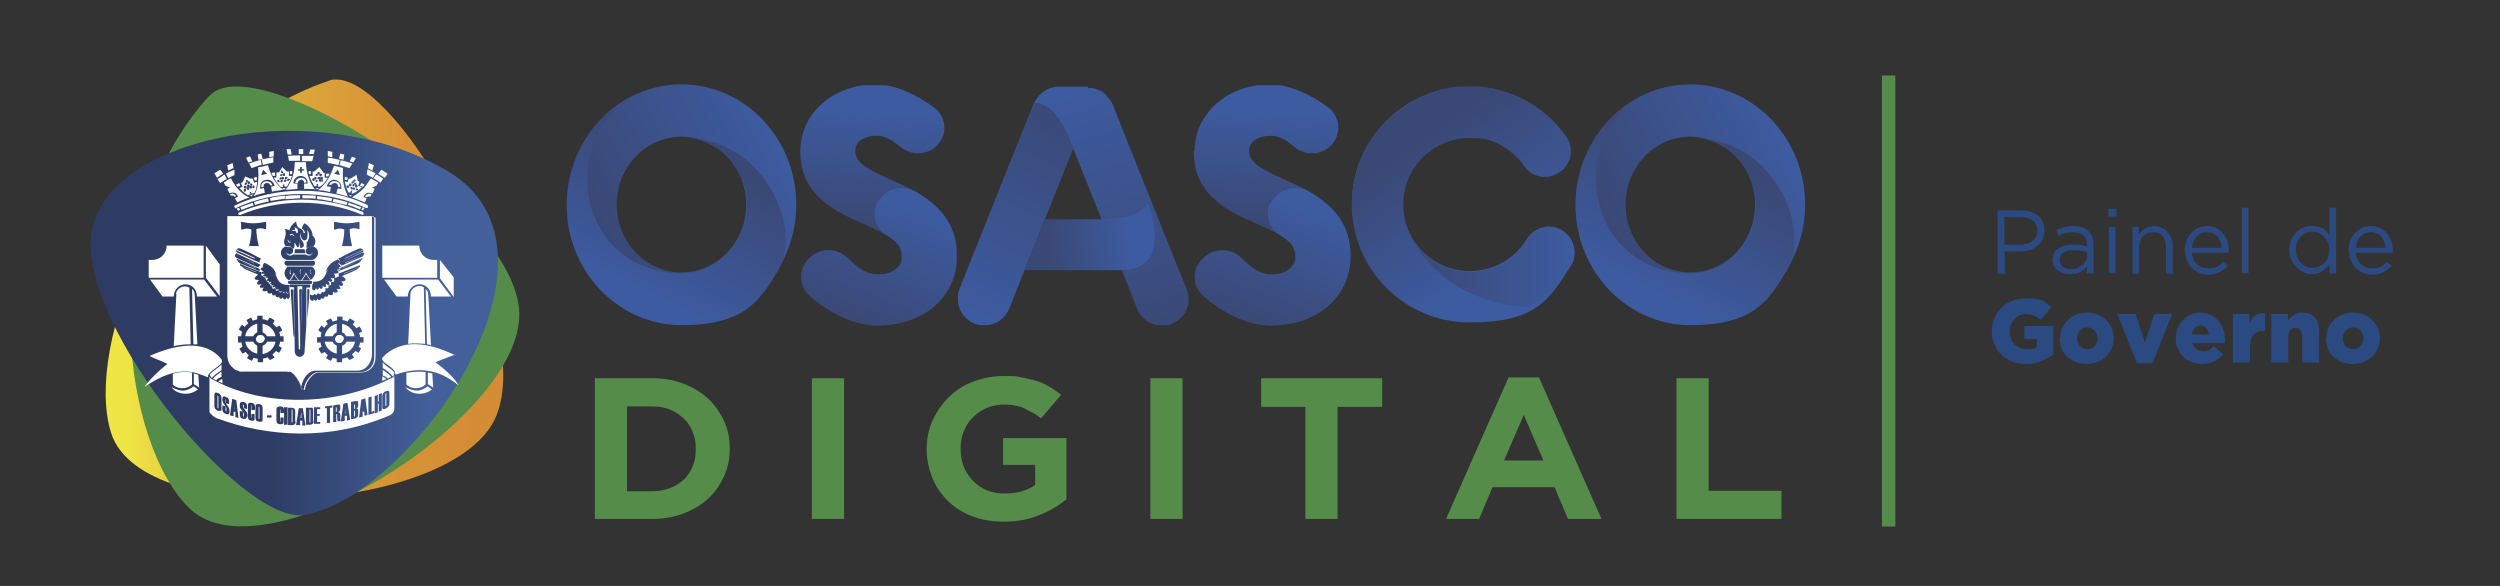 <?xml version="1.0" encoding="UTF-8"?>
<svg id="Layer_1" xmlns="http://www.w3.org/2000/svg" xmlns:xlink="http://www.w3.org/1999/xlink" version="1.1" viewBox="0 0 559.8 131.2">
  <rect x="0" y="0" width="559.8" height="131.2" fill="#333333" stroke="none"/>
  <!-- Generator: Adobe Illustrator 29.4.0, SVG Export Plug-In . SVG Version: 2.1.0 Build 152)  -->
  <defs>
    <clipPath id="clippath">
      <path d="M75.3,17.8c-.6,0-1.1,0-1.7.3-37.7,12.7-54.9,59.7-48.7,78.9,7.1,22.2,77.1,18.1,86.2-3.8,8.8-21.1-21.2-75.3-35.8-75.4,0,0,0,0,0,0Z" fill="none"/>
    </clipPath>
    <linearGradient id="linear-gradient" x1="28.1" y1="63.7" x2="106.4" y2="63.7" gradientTransform="translate(0 132.1) scale(1 -1)" gradientUnits="userSpaceOnUse">
      <stop offset="0" stop-color="#efe646"/>
      <stop offset=".1" stop-color="#e9d442"/>
      <stop offset=".3" stop-color="#e0b53c"/>
      <stop offset=".6" stop-color="#da9e38"/>
      <stop offset=".8" stop-color="#d69135"/>
      <stop offset="1" stop-color="#d58d35"/>
      <stop offset="1" stop-color="#d58d35"/>
    </linearGradient>
    <clipPath id="clippath-1">
      <path d="M21,49.7c-6.5,19.8,33,68.1,47.2,65.6,24.1-4.2,62.4-58.7,32.2-76.9-10.5-6.3-23.3-9.1-35.6-9.1-20.7,0-39.8,8-43.8,20.4Z" fill="none"/>
    </clipPath>
    <linearGradient id="linear-gradient1" x1="24.8" y1="58.6" x2="96.5" y2="58.6" gradientTransform="translate(0 132.1) scale(1 -1)" gradientUnits="userSpaceOnUse">
      <stop offset="0" stop-color="#2e3c64"/>
      <stop offset=".5" stop-color="#2e3c64"/>
      <stop offset="1" stop-color="#43609a"/>
    </linearGradient>
    <clipPath id="clippath-2">
      <path d="M364,45.8c0-8.4,6.5-15.2,14.5-15.2s14.5,6.8,14.5,15.2-6.5,15.2-14.5,15.2-14.5-6.8-14.5-15.2M352.8,45.8c0,14.8,11.5,26.9,25.7,26.9s25.7-12.1,25.7-26.9-11.5-26.9-25.7-26.9-25.7,12.1-25.7,26.9Z" fill="none"/>
    </clipPath>
    <linearGradient id="linear-gradient2" x1="362.3" y1="77.7" x2="400.6" y2="98.3" gradientTransform="translate(0 132.1) scale(1 -1)" gradientUnits="userSpaceOnUse">
      <stop offset="0" stop-color="#3a4875"/>
      <stop offset="1" stop-color="#3d5ba0"/>
    </linearGradient>
    <clipPath id="clippath-3">
      <path d="M378.6,30.7h0,0M352.8,45.9c0,14.8,11.5,26.9,25.7,26.9s17.7-5.4,22.2-13.3c4.2-8.6-3.3-28.7-22.1-28.7,8,0,14.5,6.8,14.5,15.2s-6.5,15.2-14.5,15.2c-20.7,0-27.6-23.9-14.6-37.3-6.7,4.9-11.2,12.9-11.2,22.1h0Z" fill="none"/>
    </clipPath>
    <linearGradient id="linear-gradient3" x1="384.1" y1="96.8" x2="369.7" y2="66.9" gradientTransform="translate(0 132.1) scale(1 -1)" gradientUnits="userSpaceOnUse">
      <stop offset="0" stop-color="#3a4875"/>
      <stop offset="1" stop-color="#3d5ba0"/>
    </linearGradient>
    <clipPath id="clippath-4">
      <path d="M302.7,45.8c0,.9,0,1.8.1,2.7,1.9-13.9,25.2-23.6,35.7-14.3h0c1,.9,2,1.8,2.8,2.9,1.8,2.6,5.4,3.2,8,1.3,2.6-1.8,3.2-5.4,1.3-8-5-7-13-11.1-21.5-11.1-14.6,0-26.4,11.9-26.4,26.4h0Z" fill="none"/>
    </clipPath>
    <linearGradient id="linear-gradient4" x1="345.9" y1="106.8" x2="308.4" y2="89.2" gradientTransform="translate(0 132.1) scale(1 -1)" gradientUnits="userSpaceOnUse">
      <stop offset="0" stop-color="#3a4875"/>
      <stop offset="1" stop-color="#3d5ba0"/>
    </linearGradient>
    <clipPath id="clippath-5">
      <path d="M138.1,45.8c0-8.4,6.5-15.2,14.5-15.2s14.5,6.8,14.5,15.2-6.5,15.2-14.5,15.2-14.5-6.8-14.5-15.2M126.9,45.8c0,14.8,11.5,26.9,25.7,26.9s25.7-12.1,25.7-26.9-11.5-26.9-25.7-26.9-25.7,12.1-25.7,26.9Z" fill="none"/>
    </clipPath>
    <linearGradient id="linear-gradient5" x1="136.4" y1="77.7" x2="174.7" y2="98.3" gradientTransform="translate(0 132.1) scale(1 -1)" gradientUnits="userSpaceOnUse">
      <stop offset="0" stop-color="#3a4875"/>
      <stop offset="1" stop-color="#3d5ba0"/>
    </linearGradient>
    <clipPath id="clippath-6">
      <path d="M152.7,30.7h0,0M126.9,45.9c0,14.8,11.5,26.9,25.7,26.9s17.7-5.4,22.2-13.3c4.2-8.6-3.3-28.7-22.1-28.7,8,0,14.5,6.8,14.5,15.2s-6.5,15.2-14.5,15.2c-20.7,0-27.6-23.9-14.6-37.3-6.7,4.9-11.2,12.9-11.2,22.1h0Z" fill="none"/>
    </clipPath>
    <linearGradient id="linear-gradient6" x1="158.2" y1="96.7" x2="143.8" y2="66.9" gradientTransform="translate(0 132.1) scale(1 -1)" gradientUnits="userSpaceOnUse">
      <stop offset="0" stop-color="#3a4875"/>
      <stop offset="1" stop-color="#3d5ba0"/>
    </linearGradient>
    <clipPath id="clippath-7">
      <path d="M243.7,19.4h-6.6c-2.4,0-4.6,1.5-5.6,3.8l-12.2,30.5h0s-4.4,11-4.4,11c-1.2,3.1.3,6.6,3.3,7.8.7.3,1.5.4,2.2.4,2.4,0,4.6-1.4,5.6-3.8l2.8-7.1,4.8-12,6.7-16.8,6.7,16.8,4.8,12,2.8,7.1c.9,2.3,3.2,3.8,5.6,3.8s1.5-.1,2.2-.4c3.1-1.2,4.6-4.7,3.3-7.8l-4.4-10.9s0,0,0,0l-12.2-30.5s0,0,0,0c-.1-.2-.2-.5-.4-.7,0-.1-.1-.2-.2-.3-.1-.2-.3-.3-.4-.5-.1-.1-.2-.3-.3-.4-.1-.1-.3-.2-.4-.4-.1-.1-.3-.3-.5-.4-.2-.2-.5-.3-.8-.4,0,0-.2,0-.2-.1-.2,0-.4-.1-.6-.2-.2,0-.4-.1-.5-.2-.1,0-.3,0-.4,0-.3,0-.5,0-.8,0h0,0Z" fill="none"/>
    </clipPath>
    <linearGradient id="linear-gradient7" x1="250" y1="53.1" x2="233.5" y2="109.6" gradientTransform="translate(0 132.1) scale(1 -1)" gradientUnits="userSpaceOnUse">
      <stop offset="0" stop-color="#3a4875"/>
      <stop offset="1" stop-color="#3d5ba0"/>
    </linearGradient>
    <clipPath id="clippath-8">
      <path d="M231.9,23.1h0c-.2,0-.4,0-.4,0l-12.2,30.5h0s-4.4,11-4.4,11c-1.2,3.1.3,6.5,3.3,7.8.7.3,1.5.4,2.2.4,2.4,0,4.6-1.4,5.6-3.8l2.8-7.1,11.5-28.8c-3.3-9.3-7.2-10.1-8.5-10.1h0Z" fill="none"/>
    </clipPath>
    <linearGradient id="linear-gradient8" x1="238.9" y1="109" x2="216.6" y2="62.3" gradientTransform="translate(0 132.1) scale(1 -1)" gradientUnits="userSpaceOnUse">
      <stop offset="0" stop-color="#3a4875"/>
      <stop offset="1" stop-color="#3d5ba0"/>
    </linearGradient>
    <clipPath id="clippath-9">
      <path d="M246.2,49.1h-12.2l-4.6,11.4h21.3c12.8,0,6.2-15.1,6.2-15.1,0,0-.5,3.7-10.7,3.7h0Z" fill="none"/>
    </clipPath>
    <linearGradient id="linear-gradient9" x1="234.8" y1="77.2" x2="252.4" y2="80.2" gradientTransform="translate(0 132.1) scale(1 -1)" gradientUnits="userSpaceOnUse">
      <stop offset="0" stop-color="#3a4875"/>
      <stop offset="1" stop-color="#3d5ba0"/>
    </linearGradient>
    <clipPath id="clippath-10">
      <path d="M302.7,45.8c0,14.6,11.9,26.4,26.4,26.4s17.7-4.7,22.6-12.7c1.7-2.7.8-6.2-1.9-7.9-2.7-1.7-6.2-.8-7.9,1.9-2.7,4.5-7.5,7.2-12.8,7.2-8.2,0-14.9-6.7-14.9-14.9s6.7-14.9,14.9-14.9,9.4,2.4,12.2,6.3c1.8,2.6,5.4,3.2,8,1.3,2.6-1.8,3.2-5.4,1.3-8-5-7-13-11.1-21.5-11.1-14.6,0-26.4,11.9-26.4,26.4h0Z" fill="none"/>
    </clipPath>
    <linearGradient id="linear-gradient10" x1="318" y1="100.7" x2="336.6" y2="74" gradientTransform="translate(0 132.1) scale(1 -1)" gradientUnits="userSpaceOnUse">
      <stop offset="0" stop-color="#3a4875"/>
      <stop offset="1" stop-color="#3d5ba0"/>
    </linearGradient>
    <clipPath id="clippath-11">
      <path d="M342.4,68.7h0c3.7-2.2,6.9-5.3,9.3-9.1,1.7-2.7.8-6.2-1.9-7.9-.9-.6-2-.8-3-.8-1.9,0-3.8,1-4.9,2.8-2.7,4.5-7.5,7.2-12.8,7.2s-10.6-3.1-13.1-7.8c8,15.4,25.8,15.7,26.4,15.7h0Z" fill="none"/>
    </clipPath>
    <linearGradient id="linear-gradient11" x1="316" y1="72.4" x2="351.7" y2="72.4" gradientTransform="translate(0 132.1) scale(1 -1)" gradientUnits="userSpaceOnUse">
      <stop offset="0" stop-color="#3a4875"/>
      <stop offset="1" stop-color="#3d5ba0"/>
    </linearGradient>
    <clipPath id="clippath-12">
      <path d="M267.3,33.9c0,10,7.9,13.5,14.3,16.3,5.4,2.4,8.5,3.9,8.5,7.2s-2.1,4-5.3,4-4.8-1.8-7.1-3.9c-2.3-2-5.8-2-8,0l-.3.3c-2.5,2.2-2.5,6.1,0,8.3,4.2,3.8,9.9,6.7,15.1,6.7,10.5,0,17.8-6.3,17.9-15.4.1-10.6-8.5-14.4-14.8-17.2-4.9-2.2-7.9-3.7-7.9-6.4,0-2.4,2.4-3.4,4.8-3.4s3.8,1.3,5.6,2.7c2.4,1.8,5.8,1.6,7.9-.5,2.4-2.4,2.2-6.4-.5-8.5-4-3-8.9-5.2-13.1-5.2-9.5,0-16.8,6.4-16.9,14.8h0Z" fill="none"/>
    </clipPath>
    <linearGradient id="linear-gradient12" x1="284.3" y1="82.3" x2="285.9" y2="107.1" gradientTransform="translate(0 132.1) scale(1 -1)" gradientUnits="userSpaceOnUse">
      <stop offset="0" stop-color="#3a4875"/>
      <stop offset="1" stop-color="#3d5ba0"/>
    </linearGradient>
    <clipPath id="clippath-13">
      <path d="M284.7,45c-1.6,2.6-.7,6.1,2,7.7,2.2,1.3,3.4,2.7,3.4,4.8s-2.1,4-5.3,4-4.8-1.8-7.1-3.9c-2.3-2-5.8-2-8,0l-.3.3c-2.5,2.2-2.5,6.1,0,8.3,4.2,3.8,9.9,6.7,15.1,6.7,10.5,0,17.8-6.4,17.9-15.4.1-7.8-4.6-11.9-9.5-14.7-.9-.5-1.9-.7-2.9-.7-2,0-4,1-5.1,2.9h0Z" fill="none"/>
    </clipPath>
    <linearGradient id="linear-gradient13" x1="279" y1="59.8" x2="289" y2="86.4" gradientTransform="translate(0 132.1) scale(1 -1)" gradientUnits="userSpaceOnUse">
      <stop offset="0" stop-color="#3a4875"/>
      <stop offset="1" stop-color="#3d5ba0"/>
    </linearGradient>
    <clipPath id="clippath-14">
      <path d="M179.2,33.9c0,10,7.9,13.5,14.3,16.3,5.4,2.4,8.4,3.9,8.4,7.2s-2.1,4-5.3,4-4.8-1.8-7.1-3.9c-2.3-2-5.8-2-8,0l-.3.3c-2.4,2.2-2.5,6.1,0,8.3,4.2,3.8,9.9,6.7,15.1,6.7,10.5,0,17.8-6.3,17.9-15.4.1-10.6-8.5-14.4-14.8-17.2-4.9-2.2-7.9-3.7-7.9-6.4,0-2.4,2.4-3.4,4.8-3.4s3.8,1.3,5.6,2.7c2.4,1.8,5.8,1.6,7.9-.5,2.4-2.4,2.2-6.4-.6-8.5-4-3-8.9-5.2-13.1-5.2-9.5,0-16.8,6.4-16.9,14.8h0Z" fill="none"/>
    </clipPath>
    <linearGradient id="linear-gradient14" x1="196.2" y1="82.3" x2="197.8" y2="107.1" gradientTransform="translate(0 132.1) scale(1 -1)" gradientUnits="userSpaceOnUse">
      <stop offset="0" stop-color="#3a4875"/>
      <stop offset="1" stop-color="#3d5ba0"/>
    </linearGradient>
    <clipPath id="clippath-15">
      <path d="M196.6,45c-1.6,2.6-.7,6.1,2,7.7,2.2,1.3,3.4,2.7,3.4,4.8s-2.1,4-5.3,4-4.8-1.8-7.1-3.9c-2.3-2-5.8-2-8,0l-.3.3c-2.4,2.2-2.5,6.1,0,8.3,4.2,3.8,9.9,6.7,15.1,6.7,10.5,0,17.8-6.4,17.9-15.4.1-7.8-4.6-11.9-9.5-14.7-.9-.5-1.9-.7-2.9-.7-2,0-4,1-5.1,2.9h0Z" fill="none"/>
    </clipPath>
    <linearGradient id="linear-gradient15" x1="190.8" y1="59.8" x2="200.8" y2="86.3" gradientTransform="translate(0 132.1) scale(1 -1)" gradientUnits="userSpaceOnUse">
      <stop offset="0" stop-color="#3a4875"/>
      <stop offset="1" stop-color="#3d5ba0"/>
    </linearGradient>
  </defs>
  <g>
    <g clip-path="url(#clippath)">
      <rect x="18.8" y="17.8" width="101.2" height="101.4" fill="url(#linear-gradient)"/>
    </g>
    <path d="M47,21.4c9.9-10.8,66.6,23.9,69.2,47.5,2.6,23.6-56.6,61.1-73.6,45.1-14.7-13.8-22.5-63.3,4.3-92.6" fill="#558c4a"/>
    <g clip-path="url(#clippath-1)">
      <rect x="14.5" y="29.3" width="116.1" height="88.5" fill="url(#linear-gradient1)"/>
    </g>
    <path d="M101.6,62.1l-3.1-3.9v4.1l3.1,4.2v-4.3h0ZM38.7,83.8v2.3c.8.9,2.9,1.3,4.3,0v-2.7c-1.3-.2-2.7-.2-4.3.3h0ZM95.9,66.1c0-.9-.3-1.1-.6-1.4l.3,12.4c.3,0,.6.1.9.2l-.6-11.2h0ZM39.5,65.8l-.6,11.7c1.3-.3,2.6-.4,3.8-.4l-.3-12.7c-1.1-.7-2.8,0-3,1.4ZM91,83.5v2.6c.8.9,2.9,1.3,4.3,0v-2.8c-1.7-.2-3.1,0-4.3.2ZM91.9,65.8l-.5,11.2c1.2-.2,2.5-.1,3.8,0l-.3-12.7c-1.1-.7-2.8,0-3,1.4h0ZM97.9,62.2v-4h-.8c-1.6,0-3.2-1.2-3.2-3.2h-8.3v7.2s12.2,0,12.2,0ZM38.4,86.7c1.2,1.7,4.1,2,5.9.5l-.9-.7c-1.8,1.3-2.9,1.2-5,.2ZM90.8,86.7c1.2,1.7,4.1,2,5.9.5l-.9-.7c-1.8,1.3-2.9,1.2-5,.2h0ZM43.6,66.1c0-.9-.3-1.1-.6-1.4l.3,12.4c.3,0,.6,0,.9,0l-.6-11.1ZM95.8,83.4v2.6c0,0,1.2.8,1.2.8l-.2-3.2c-.4,0-.7-.2-1.1-.2ZM43.4,83.6v2.4c0,0,1.2.8,1.2.8l-.2-2.9c-.3-.1-.7-.2-1.1-.3ZM49.2,59.2l-3.1-4.2v7.2l3.1,4.1v-7.2s0,0,0,0ZM36.4,66.4h2.5c.2-3.6,5.1-3.7,5.2,0h4.5s-2.9-3.8-2.9-3.8h-12.1c0,0,2.8,3.8,2.8,3.8ZM45.6,62.2v-7.2s-8.3,0-8.3,0c0,2-1.6,3.2-3.2,3.2h-.8v4s12.2,0,12.2,0ZM48.6,82.2c1.1-.8,1.3-1.3,1-1.7-3.7-4.8-10.7-3.2-16.1-.8,1.2.7,2.5,1,4,1.8-1.9,1.4-4.3,3.8-5.1,5.1,7.8-5.3,11.5-3.1,14.2-2.1v-.3c0-.5,1-1.3,2-2ZM102,79.6c-6.3-3.1-12.3-3.8-16.3.4-.5.6.5,1.3,1.1,1.7.4.3,1.7,1.1,1.7,1.9v.3c6.7-2.3,10.8-.3,14.2,2.4-1-1.8-3.1-3.6-5.2-5.2,1.2-.5,2.6-1,4.4-1.7ZM87.9,84.3h0c-.4-.7-1.4-1.4-2.2-1.9h0v-1.3h0c.2.4.7.7,1.2,1.1.6.4,1.3.9,1.4,1.3h0c0,.2-.1.7-.4.8h0s0,0,0,0ZM86.8,84.8h0c-.3-.4-.5-.5-.8-.6,0,0-.2,0-.3-.2h0v-1.2h0c.7.5,1.7,1.2,1.9,1.6h0s-.8.4-.8.4h0ZM85.6,85.4v-1.1h0c.3,0,.7.4.9.6h0s0,0,0,0c-.1,0-.9.4-.9.4,0,0,0,0,0,0ZM47.5,84.7h0c-.2-.1-.5-.6-.5-.8h0c0-.3.7-.7,1.3-1.2.5-.4,1.1-.8,1.3-1.1h0c0,0,0,1.3,0,1.3h0c-.6.4-1.7,1.1-2.2,1.8h0s0,0,0,0ZM48.5,85.2l-.8-.4h0c.3-.5,1.2-1.1,1.9-1.6h0s0,1.2,0,1.2h0c-.1,0-.3.1-.4.2-.3.1-.5.2-.8.6,0,0,0,0,0,0ZM49.7,85.8h0s-.7-.4-.8-.4h0s0,0,0,0c.2-.2.6-.5.9-.5h0v1h0ZM69.3,91.7v2.9c.1,0,.2,0,.2-.2v-2.5c0-.1,0-.2-.2-.2h0ZM75.2,91.2v1c.2,0,.2-.1.2-.2v-.6c0-.1,0-.2-.2-.2h0ZM67.3,93.6h.2v-1.2c-.1,0-.2,1.2-.2,1.2ZM77.3,92.6h.2s-.1-1.2-.1-1.2v1.2ZM65.3,91.7v2.9c.1,0,.2,0,.2-.2v-2.5c0-.1,0-.2-.2-.2h0ZM48.8,88.6c0,0-.1,0-.1,0v2.6c0,0,0,.1.1.2,0,0,.1,0,.1,0v-2.6c0,0,0-.1-.1-.2ZM79.3,91.9v1.4c.1,0,.2-.1.2-.2v-1c0-.1,0-.2-.2-.1ZM58,91.1c0,0-.1,0-.1,0v2.6c0,0,0,.1.1.1,0,0,.1,0,.1,0v-2.6c0,0,0-.1-.1-.1ZM52.4,91.6h.2c0,0,0-1.1,0-1.1,0,0,0,1.1-.1,1.1ZM81.2,91.8h.2c0,0,0-1.2,0-1.2v1.2ZM86.4,88.1c0,0-.1,0-.1.2v2.6c0,0,0,0,.1,0s.1,0,.1-.2v-2.6c0,0,0,0-.1,0ZM87.6,84.7c-13.7,6.9-30,5.9-40.1.2-.2,0-.5-.3-.6-.6v8c.3.4.9,1,1.5,1.3,11.5,4.3,25.6,5.2,39.1-.7.5-.3.8-.9.8-1.5v-7.4c0,.4-.4.6-.7.7h0ZM49.6,91.6c0,.2,0,.4-.2.4-.2,0-.3,0-.6,0-.5-.2-.8-.6-.8-1.1v-2.5c0-.5.3-.6.8-.4.5.2.8.6.8,1.1v2.5h0ZM51.4,92.2c0,.5-.3.7-.8.5-.5-.2-.8-.5-.8-1v-.9l.7.2v.9c0,0,0,.2.1.2s.1,0,.1,0v-.5c0-.1,0-.3-.2-.6-.3-.5-.5-.8-.6-.9,0-.2-.1-.3-.1-.4v-.4c0-.5.3-.7.8-.4.5.2.7.5.7.9v.7l-.7-.2v-.7c0,0,0-.1,0-.2,0,0-.1,0-.1.2v.3c0,.1,0,.3.2.6.3.4.5.8.6.9,0,.2.1.3.1.5v.5h0ZM52.7,93.3v-1.1c-.1,0-.4,0-.4,0v1c-.1,0-.8-.2-.8-.2l.5-3.7.9.3.5,4-.7-.2h0ZM55.3,93.2c0,.5-.3.7-.8.6-.5-.1-.8-.4-.8-.9v-.9l.7.2v.9c0,0,0,.1.1.2,0,0,.1,0,.1,0v-.5c0-.1,0-.3-.2-.6-.3-.4-.5-.7-.6-.8s-.1-.3-.1-.4v-.4c0-.5.3-.7.8-.6.5.1.8.4.8.9v.7l-.7-.2v-.7c0,0,0-.1-.1-.1,0,0-.1,0-.1.2v.2c0,.1,0,.3.3.6.3.4.5.7.6.8,0,.2.1.3.1.5v.5h0ZM57,91.8h-.7v-.9c0,0,0,0,0-.1s-.1,0-.1,0v2.7c0,0,0,0,.1.1,0,0,0,0,0,0v-.9h.7v1.1c0,.2,0,.3-.2.4-.2,0-.3,0-.5,0-.6-.1-.8-.4-.8-.9v-2.5c0-.5.3-.7.8-.6.5,0,.8.4.8.8v.7h0ZM58.8,93.9c0,.2,0,.4-.2.5-.2,0-.4.1-.6,0-.6,0-.8-.4-.8-.8v-2.5c0-.5.3-.7.8-.6.6,0,.8.4.8.9v2.5h0ZM60.8,93.5h-1v-.5h1v.5ZM63.5,92.5h-.7v-.8c0,0,0,0,0,0s-.1,0-.1,0v2.7c0,0,0,0,.1,0s0,0,0,0v-.9h.7v1c0,.2,0,.3-.2.4s-.3.1-.5.1c-.6,0-.9-.3-.9-.8v-2.5c0-.5.3-.7.9-.7.5,0,.8.3.8.7v.7h0ZM64.4,95.1h-.8v-3.9h.8v3.9ZM66.2,94.4c0,.2,0,.4-.2.6-.2.1-.3.2-.6.2h-.9v-3.9h.9c.2,0,.4.1.5.2s.2.3.2.6v2.3h0ZM67.7,95.2v-1h-.5v1c-.1,0-.9,0-.9,0l.6-3.8h.9s.6,3.9.6,3.9h-.7ZM70.2,94.3c0,.2,0,.4-.2.6s-.3.2-.6.2h-.9c0,0,0-3.8,0-3.8h.9c.2,0,.4,0,.5,0,.2.1.2.3.2.6v2.3h0ZM71.8,94.9h-1.5c0,.1,0-3.7,0-3.7h1.4c0-.1,0,.4,0,.4h-.7v1.1h.6c0,0,0,.4,0,.4h-.6v1.4h.7c0,0,0,.4,0,.4h0ZM74.3,91.3h-.4v3.4h-.7c0,0,0-3.3,0-3.3h-.4c0,0,0-.4,0-.4l1.6-.2v.5h0ZM75.6,94.5c0,0-.1-.4-.1-.9h0v-.7c0-.1,0-.2-.2-.2v1.8h-.7c0,.1,0-3.7,0-3.7l.9-.2c.2,0,.4,0,.5,0s.2.2.2.5v.5c0,.3-.2.5-.5.7.3,0,.5.2.5.6v.4c0,.6,0,1,.1,1h-.7c0,.1,0,.1,0,.1ZM77.7,94.1v-1c-.1,0-.5,0-.5,0v1.1c-.1,0-.9.2-.9.2l.6-4,.9-.2.6,3.8-.7.2h0ZM80.2,92.8c0,.2,0,.5-.2.6s-.3.3-.5.3l-.9.2v-3.9l.9-.2c.2,0,.4,0,.5,0,.2,0,.2.2.2.5v.5c0,.3-.1.5-.4.7.3,0,.4.2.4.4v.8h0ZM81.6,93.2v-1c-.1,0-.4,0-.4,0v1.1c-.1,0-.8.2-.8.2l.5-4,.9-.3.5,3.7s-.7.2-.7.2ZM83.8,92.5l-1.3.4v-3.9l.7-.2v3.4l.6-.2v.5ZM85.5,91.9l-.7.3v-1.8h-.2v1.9l-.7.3v-3.9l.7-.3v1.5h.2v-1.6l.7-.3v3.9h0ZM87.2,90.4c0,.2,0,.4-.2.6s-.3.3-.6.5c-.5.2-.8.2-.8-.3v-2.5c0-.5.3-.9.8-1.1.5-.2.8-.1.8.4,0,0,0,2.5,0,2.5ZM79.3,90.5v1.1c.1,0,.2-.1.2-.2v-.7c0-.1,0-.2-.2-.1ZM56.7,76.5h-1.8c.3,1.5,1.4,2.4,2.7,2.7v-1.8c-.4-.2-.7-.5-.9-.9h0ZM65.1,52.7c.2-.2.6,0,.8.2.1-.3-.8-.8-1-.3,0,.1.1.2.2.1h0ZM65.2,54.1c-.6.2-.4,0-.8-.5,0,1,.8.7.8.5ZM66.1,51.7c.3.2.2.4.3.5.2,0,.2,0,.3-.2,0-.3,0-.3,0-.5,0-.2-.3-.5-.7-.6,0,.3.1.4,0,.6-.3,0-.3,0-.6,0,.2.5.5,0,.7.2h0ZM67.3,61.4c0,0,.1,0,0-.2-.3-.4.3-1,0-.9-.4.4,0,1.1,0,1.1ZM65.1,61.2c-.2-.2-.1-.5,0-.7,0-.2,0-.3-.1,0-.4.7.2,1.2.2.8h0ZM74.5,76.5h-1.8c.3,1.5,1.4,2.4,2.7,2.7v-1.8c-.4-.2-.8-.5-.9-.9h0ZM69.6,61.2c-.2-.2-.2-.5,0-.7,0,0,0-.3,0-.2-.1.2,0,0-.2.3,0,.2,0,.3,0,.4.2.6.4.3.3.2ZM75.4,74.4v-1.9c-1.1.2-2.4,1.2-2.7,2.8h1.8c.2-.4.5-.7.9-.9ZM77,75.9c0-.5-.4-.9-1-.9s-.9.4-1,.9c0,.4.3.9,1,.9.6,0,.9-.5,1-.9ZM76.6,72.5v1.9c.5.2.8.6.9.9h1.9c-.3-1.6-1.6-2.6-2.9-2.8ZM76.6,77.5v1.8c1.7-.3,2.7-1.6,2.9-2.8h-1.9c-.2.4-.4.7-1,.9ZM57.6,74.4v-1.9c-1.1.2-2.5,1.2-2.7,2.8h1.8c.2-.4.5-.7.9-.9ZM58.8,77.5v1.8c1.7-.3,2.7-1.6,2.9-2.8h-1.9c-.2.4-.4.7-1,.9ZM59.8,75.3h1.9c-.3-1.6-1.6-2.6-2.9-2.8v1.9c.5.2.8.6,1,.9ZM67,78.3s0,0,0,0c0,0,0,0,0,0,0,0,0,0,0,0,0,0,0,0,0,0h0c0,0,.1,0,.2-.2l.5-14h-1.1l.3,14h0ZM67.6,65l-.4,12.5c0,.4,0,1.2,0,0l-.2-12.5c0-.4.6-.3.7,0h0ZM84,48.7l-.5-.3h0s0,0,0,0h-18.6s-14,0-14,0c0,0,0,0,0,0,0,0,0,0,0,0v31c0,1.2.4,2.3,1.2,2.9.5.6,1.3.9,2.8.9h9.8c.9,0,2.5,1.9,2.8,3.8h0c0,0,0,.1,0,.1l.6.2h.2c0,0,0-.1,0-.1.2-2,2-3.8,3-3.8h9.6c.6,0,1.5-.2,2.2-.9s1-1.6,1-2.7v-31c0,0,0,0,0,0h0s0,0,0,0ZM81.6,56.9c-1,.5-2.7,1.2-4.3,1.9,0,0,0,.1,0,.1.7-.3,3.7-1.7,4.2-2,0,0,0,.4-.5.6-1.7.7-3.6,1.6-4.8,2.1h0c0-.2-.2-.4-.5-.5,0,0,.1-.1.2-.2,1.7-.8,3.8-1.7,5.3-2.5,0,0,.2.2.3.3h0ZM80.9,77.9c-.1.3-.4.8-.6,1.1l-.7-.4c-.3.3-.5.5-.8.8l.5.6c-.2.2-.7.5-1.1.6-.2-.3-.5-.6-.5-.6-.4.2-.7.2-1.1.3v.8c-.4,0-.8,0-1.2,0v-.8c-.4,0-.7-.1-.9-.2l-.4.7c-.3-.1-.8-.4-1.1-.6l.4-.7c-.3-.2-.4-.4-.7-.7l-.7.4c-.2-.3-.5-.8-.7-1.1l.7-.5c-.1-.4-.2-.5-.2-.9h-.8c0-.3,0-.8,0-1.2h.8c0-.3.1-.7.2-1l-.7-.5c0-.2.5-.9.7-1.1l.6.5c.2-.3.5-.6.8-.8l-.4-.7c.2-.2.8-.5,1.1-.6l.4.7c.3-.1.7-.2,1-.3v-.8c.4,0,.9,0,1.2,0v.8c.5,0,.6.1,1.1.3l.5-.7c.4.2.8.4,1.1.7l-.4.7c.4.3.5.5.8.8l.7-.4c.2.3.5.8.6,1.1l-.7.4c.2.4.2.6.2.9h.8c0,.4,0,.8,0,1.2h-.8c0,.4-.1.6-.3,1,.3.1.3.1.7.4h0ZM72.8,64.5c.3.1.6.1.7,0,.1-.1.1-.3,0-.6.3,0,.5,0,.6-.1.1-.1,0-.3,0-.6.5,0,.7-.1.7-.2.1-.2,0-.5,0-.8.6,0,1-.2,1.1-.4,0-.2,0-.3-.2-.5,0,0,0,0,0,0,.1,0,.2,0,.3-.1,1.9-.8,2.8-1.1,4.6-1.8,0,0,0,.2,0,.4-.2,0-2.7,1.1-3.6,1.4,0,0,0,.1,0,.1.8-.3,2.8-1.2,3.4-1.4-.2.2-.4.5-.8.6-1,.5-1.4.6-3,1.3,1.6,1,.3,1.3-.2,1.2.7.7.5,1.3-.6.9.6.6.7,1-.5.8.7.7.2,1-.8.7.3.7-.4.9-1,.5,0,.6-.4.7-.8.4,0,.5-.4.8-.8.4,0,.5-.5.7-.8.2-.2.5-.5.6-.8.1-.3.7-.6.3-.9-.1v-1c.2.2.4.2.6.2h0c.1,0,.3,0,.4-.3.2.2.3.2.5.2.1,0,.2-.1.3-.4.2.2.4.3.6.2,0,0,.3-.2.3-.5.2.2.4.2.6,0,.1,0,.2-.2.2-.6h0ZM75.7,60.3c.2,0,.4-.2.5-.3,1.6-.7,3.4-1.5,4.9-2.2,0,0,.1.2,0,.3-1.1.5-2.6,1.1-4.3,1.8,0,0,0,.1,0,.1.7-.3,3.6-1.6,4.2-1.9,0,0-.2.5-.7.8-1.9.8-3.4,1.4-4.5,1.8,0,0,0,0,0,0,0-.2,0-.3-.3-.5h0ZM81.4,55.9c-1,.5-2.6,1.2-4.2,1.9,0,0,0,.1,0,.1.7-.3,3.7-1.7,4.2-1.9,0,.1,0,.4-.2.5-1.8.9-3.9,1.8-5.1,2.3h0c0-.3,0-.6-.3-.8,0,0,0,0-.2,0,1.7-.9,3-1.6,4.7-2.3.5-.2.8,0,.9.2h0ZM74.8,49.9c0-.2.1-.2.3-.2,1.8.4,3.2.4,5.1,0,.2,0,.3,0,.3.2v1.2c0,.2,0,.2-.2.2-.6-.2-1.2-.3-2,0,0,1.2.2,2.3.5,3.6,0,0,0,.2,0,.2h-2.1c-.1,0-.1,0-.1-.1.3-1.3.5-2.4.5-3.6-.7-.3-1.3-.3-2,0-.2,0-.3,0-.3,0,0,0,0-1.3,0-1.3ZM72.9,61c.4-1.2.8-1.8,1.9-2.5.4-.2.6-.3.8-.4.2,0,.7.5.4.9,0,0,0,0,0,0h0s0,0,0,0c0,0,0,0,0,0,0,0,0,0,0,0,0,0-.1,0-.2,0,0,0,0,0,0,0,.5.2.7.3.6.5,0,.2-.3.3-.6.4h0s0,0-.1,0c0,0,0,0,0,0,0,0,0,0,0,0h0s0,0-.1,0c0,0,.2,0,.2,0,.4.1.6.4.3.5,0,0-.1,0-.2,0,0,0,0,0-.2,0s0,0,0,0c0,0-.2,0-.3,0,0,0,.2,0,.2.2,0,0,0,0,0,0,.5.4.1.7-.9.7h0c.6.5.4,1.3-.7.9.9,1,0,1-.6.7.9,1,.1,1.1-.5.6.3.9-.2,1-.7.4,0,0,0,0,0,0,.2.9-.3,1-.8.4,0,.7-.4.7-.7.2-.1.7-.6.6-.8.2v-.9c.2-.2.3-.4.2-.7,2.3,0,2.6-1.1,3.3-2.8h0ZM64.3,59.7h5.6c1,.9.9,1.9-.3,3-.5-.6-.8-1-1.1-1.7-.2.5-.7,1.4-1.1,1.8h-.4c-.5-.5-1-1.3-1.2-1.8-.2.5-.6,1.4-1.1,1.8-1.3-1-1.2-2-.4-3h0ZM63.9,58.4h6.4c.4.3.3,1-.2,1.1h-5.9c-.4-.1-.8-.7-.2-1.1ZM69.4,62.8h-1.8c.3-.3.6-.8.9-1.4.3.5.6.9,1,1.4ZM66.8,62.8h-1.9c.4-.3.6-.7,1-1.4.2.6.5.9.9,1.4h0ZM64.7,62.9h5c.3.1.3.5,0,.7h-5c-.3-.2-.3-.6,0-.7ZM63.7,51.3c.4,0,.9.1,1.1.3.3-1.1.8-1.5,1.5-2,.1.9.4,1.4,1,1.6.3.2.6.3.7,1,0,.2.3-.1.3-.1-.1-.3-.2-.7-.7-.9,0-.4.4-1.1.6-1.2.5.2,1.8,1.4,1.8,2.8.3.2,1.1,1.1.2,2.4-.4-.1-.8,0-1.5.3-.3-.2.2-.7-.1-1.1.5-.5,1-1.7.2-3,.2,1.6,0,2.6-.8,2.4-.9-.4-.5-1.7-.6-1.6-.5,1.2.3,1.7.5,2.1.4,1.1-.2,1-.3,1.2h-.4c0-.4,0-1.1-.1-1.4,0,.6,0,1.1-.4,1.3-.3,0-.4-.9-.8-1,.1.7,0,1-.2,1.3-.5-.4-1-.5-1.6-.4-1.2-1.5.2-1.8-.2-3.7h0ZM68.4,56.7h-2.5c.2-.3,0-.9.3-.9h1.8c.4,0,.2.5.4.9ZM64.4,55.1c1.5,0,1.7,1.7.4,1.9-.3,0-.6-.3-.6-.5-.2.4.6,1.1,1.4.5h2.9c.6.5,1.4.2,1.5-.5-.2.4-.3.5-.7.5-.9.1-1.5-1.5.4-1.8,1.6-.1,2.3,2.2.3,3h-5.8c-1.8-.5-1.7-2.9.2-3.1ZM61.5,61c.7,1.7,1,2.9,3.3,2.8,0,.2,0,.5,0,.7v1c-.2.3-.6.4-.8-.2-.3.5-.7.5-.7-.2-.4.6-1,.5-.8-.3h0s0,0,0,0c-.5.5-1,.4-.7-.4-.6.4-1.3.4-.5-.6,0,0,0,0,0,0-.6.3-1.3.2-.5-.7-1.1.4-1.3-.3-.7-.9,0,0,0,0,0,0-1.2,0-1.5-.3-1-.7,0,0,0,0,0,0,0,0,.1,0,.2-.2-.1,0-.2,0-.3,0,0,0,0,0,0,0,0,0,0,0-.2,0,0,0-.2,0-.2,0-.2-.2,0-.5.6-.6,0,0,0,0-.1,0h0s0,0,0,0c0,0,0,0,0,0,0,0,0,0-.1,0h0c-.2,0-.5-.2-.6-.4,0-.2,0-.4.7-.5,0,0-.1,0-.2,0,0,0,0,0,0,0,0,0,0,0,0,0,0,0,0,0,0,0h0s0,0,0,0c-.2-.4.2-1,.4-.9.2,0,.4.2.8.4,1.1.6,1.5,1.3,1.9,2.5h0ZM58.3,60.8c-1.1-.5-2.6-1.1-4.5-1.8-.5-.3-.7-.7-.7-.8.7.3,3.6,1.6,4.2,1.9,0,0,0,0,0-.1-1.7-.7-3.2-1.4-4.3-1.8,0,0,0-.3,0-.3,1.5.7,3.3,1.5,4.9,2.2.1.1.3.3.5.3-.3.1-.4.3-.3.5,0,0,0,0,0,0h0ZM53.9,49.9c0-.2.1-.2.3-.2,1.8.4,3.2.4,5.1,0,.2,0,.3,0,.3.2v1.2c0,.2,0,.2-.2.2-.7-.2-1.2-.3-2,0,0,1.2.2,2.3.5,3.6,0,0,0,.2,0,.2h-2c-.1,0-.1,0-.1-.1.3-1.3.5-2.4.5-3.6-.7-.3-1.3-.3-2,0-.2,0-.3,0-.3,0v-1.3ZM57.2,57.8c-1.6-.7-3.2-1.5-4.2-1.9.1-.3.5-.4.9-.2,1.7.7,3,1.4,4.7,2.3,0,0-.1,0-.2,0-.2.2-.3.5-.3.8,0,0,0,0,0,0-1.1-.5-3.3-1.5-5.1-2.3,0,0-.2-.4-.2-.5.5.2,3.6,1.7,4.2,1.9,0,0,.1,0,0-.1ZM52.7,57c.5.2,3.6,1.7,4.2,2,0,0,.1,0,0-.1-1.6-.7-3.3-1.5-4.3-1.9,0,0,.2-.2.3-.3,1.5.7,3.6,1.7,5.3,2.5,0,0,0,.1.2.2-.2,0-.5.2-.5.5h0c-1.2-.5-3.1-1.3-4.8-2.1-.5-.2-.5-.5-.5-.6h0ZM53.2,75.3h.8c0-.3.1-.7.2-1l-.7-.5c0-.2.5-.9.7-1.1l.6.5c.2-.3.5-.6.8-.8l-.4-.7c.2-.2.8-.5,1-.6l.4.7c.3-.1.7-.2,1-.3v-.8c.4,0,.9,0,1.2,0v.8c.5,0,.6.1,1.1.3l.5-.7c.4.2.8.4,1.1.7l-.4.7c.4.3.5.5.8.8l.7-.4c.2.3.5.8.6,1.1l-.7.4c.2.4.2.6.2.9h.8c0,.4,0,.8,0,1.2h-.8c0,.4-.1.6-.3,1,.3.1.3.1.7.4-.1.3-.4.8-.6,1.1l-.7-.4c-.3.3-.5.5-.8.8l.5.6c-.2.2-.7.5-1.1.6-.2-.3-.5-.6-.5-.6-.4.2-.7.2-1,.3v.8c-.4,0-.8,0-1.2,0v-.8c-.4,0-.7-.1-.9-.2l-.4.7c-.3-.1-.8-.4-1.1-.6l.4-.7c-.3-.2-.5-.4-.7-.7l-.7.4c-.2-.3-.5-.8-.7-1.1l.7-.5c-.1-.4-.2-.5-.2-.9h-.8c0-.3,0-.8,0-1.2h0ZM64.5,83.3h-9.4c-.1,0-.2,0-.3,0-.6,0-1,0-1.4-.2,0,0,0,0,0,0h10.5c.3,0,.6,0,.9.2,0,0-.2,0-.3,0h0ZM64.1,66.7c-.2.5-.6.4-.8-.1-.3.5-.8.3-.8-.2-.4.4-.9,0-.8-.4-.4.3-.8.2-.8-.4-.6.3-1.2.1-1-.5-1,.3-1.5,0-.8-.7-1.2.2-1.1-.2-.5-.8-1.2.4-1.3-.2-.6-.9-.5,0-1.8-.1-.2-1.2-1.6-.7-2-.8-3-1.3-.3-.2-.6-.4-.8-.6.7.2,2.6,1.1,3.4,1.4,0,0,0,0,0-.1-.9-.4-3.4-1.4-3.6-1.4-.1-.1,0-.4,0-.4,1.8.8,2.7,1.1,4.6,1.8,0,0,.2,0,.3.1,0,0,0,0,0,0-.2.2-.2.3-.2.5,0,.3.4.4,1.1.4-.2.3-.2.6,0,.8,0,.1.3.3.7.2-.2.3-.2.5,0,.6.1.2.4.2.6.1-.2.3-.2.5,0,.6.1.2.4.1.7,0,0,.3,0,.5.2.6.2,0,.4,0,.6,0,0,.4.2.5.3.5.2,0,.4,0,.6-.2,0,.3.2.4.3.4.2,0,.3,0,.5-.2.1.3.3.3.4.3h0c.2,0,.3,0,.4-.2v1.1c-.2.4-.5.7-.8,0h0ZM65.4,83.6c.9.6,1.6,1.7,1.9,2.8-.4-1.2-1.2-2.3-1.9-2.8ZM65.1,65c0-.3.5-.3.6,0l.2,10c0,.3,0,.9-.2,0l-.6-10h0ZM67.1,79.9h0c-.5,0-1.1-.4-1.1-1.3l-.2-14.3h-.8c-.2-.2-.2-.5,0-.6h4.4c0,0,.1.1.1.3,0,.2,0,.3-.2.4h-.7v8.3s-.4,6-.4,6c0,.8-.6,1.2-1.1,1.2h0ZM69.3,65c0,1.1-.5,6.7-.5,6.4v-6.5c0-.2.4-.2.5,0h0ZM83.8,79.9c0,2.5-1.8,3.4-3,3.4h-9.6c-1.2,0-3,1.9-3.2,4l-.6-.2c0-.2,0-.4-.1-.6,0,0,0,0,.1,0h0c0,0,.1,0,.1-.1.4-1.9,1.7-3.4,3.1-3.4h9.4c2.1,0,3.2-1.9,3.3-3.6v-31c0,0,.5.3.5.3v31c0,0,0,0,0,0ZM57.3,75.9c0,.4.3.9,1,.9.6,0,.9-.5,1-.9,0-.5-.4-.9-1-.9s-.9.4-1,.9ZM71.3,42.6c1,0,1.8.2,2.6.4l.2-1.1-.9-.2h0c.3-1.2,1.3-1.6,2-1.4.7.2,1.4.9,1.2,2h0c0,0-.8-.1-.8-.1l-.3,1.1c.5.1,1.6.4,2.6.7-1.1-2.6-1.2-3.3-1.1-6.4-.7-.2-1.3-.3-2-.5-.7,2-1.6,4-3.6,5.5h0ZM75.7,38l.4,1.2-1.3-.3s.9-.9.9-.9ZM70.6,42.5c-1.3-1.6-2-3.6-2.1-6.2-.8,0-1.6,0-2.5,0,0,3.3-1.3,5.3-2.1,6.2.7,0,1.7-.1,2.7-.2v-1.2h-.9s0,0,0,0c0-1.1.8-1.7,1.6-1.7h0c.8,0,1.6.5,1.6,1.7h0c0,0-.8,0-.8,0v1.2c.9,0,1.7,0,2.5.1h0ZM68.1,38.2h-.5v.5h-.4v-.5h-.5v-.3h.5v-.5h.4v.5h.5v.4h0ZM77.2,40.3h.5c0,.1.2-.5.2-.5l-.7-.2c0,.2,0,.5,0,.7h0ZM64,42.1h-.8c.1.2.3.3.4.4.1-.1.2-.3.4-.4ZM67.4,40.2h0c.3,0,.7.2.7.7h.5c0-.8-.6-1.1-1.2-1.1h0c-.6,0-1.2.4-1.3,1.2h.6c0-.5.4-.7.7-.7h0ZM75.8,36.9l.3-1.1c-.9-.2-1.7-.4-2.7-.5v1.2c.9.1,1.6.3,2.4.5h0ZM64.9,38.3v.7s.5,0,.5,0c0-.2,0-.5.1-.7h-.7ZM76.2,41.9c0-.8-.4-1.2-1-1.3-.6-.1-1.3,0-1.5.8h.5c.1-.3.6-.5.9-.4.3,0,.6.3.6.8,0,0,.5.1.5.1ZM69.1,38.3c0,.2,0,.5.1.7h.4s0-.7,0-.7h-.6s0,0,0,0ZM82.3,39.2c.4.2.8.4,1.2.6l.6-1c-.6-.3-1.1-.6-1.8-.9l-.2,1.2h.2c0,0,0,.1,0,.1ZM58.2,37.4c-.2,0-.3,0-.4.1.2,3-.1,5.1-1,6.4.2,0,.3,0,.5-.2.7-.2,1.3-.4,2-.5l-.2-1.1-.8.2h0c-.2-1.2.4-1.9,1.2-2,.8-.2,1.7.2,2,1.3h0c0,0-.8.2-.8.2l.2,1.1c.8-.1,1.6-.3,2.5-.4-1.6-1.2-2.7-3-3.4-5.5-.6.1-1.1.3-1.7.4h0ZM58.5,39.2l.4-1.2.9.9-1.2.3h0ZM76.1,37c.7.2,1.3.4,2,.6h.2c0,0,.6-1,.6-1-1.2-.4-2.3-.7-2.6-.7l-.3,1.1h0ZM79.9,39.1l-1.4.9h-.4c0-.1-.3.8-.3.8l-.6-.2c.2,1,.4,1.6.7,2.2,0,.1,0,.2.1.3h.4c0,.1.2-.4.2-.4h.3c0,.1-.2.6-.2.6h.4c.9-.4,1.4-.9,1.9-1.4l-.8-.3.3-.9-.4-.2-.3-1.5h0ZM80.1,41.7c0,.2-.2.3-.3.3-.1,0-.3,0-.3-.3s0-.3.3-.3h0c0,0,.2,0,.2,0,0,0,0,.1,0,.2h0ZM79.9,41.1c0,.1,0,.3-.3.3s-.3,0-.3-.3c0,0,0-.2,0-.2,0,0,.1,0,.2,0,.2,0,.3.2.3.3ZM79.2,40.4c0,0,0-.2,0-.2,0,0,.1,0,.2,0s.2,0,.2,0c0,0,0,.1,0,.2,0,.2-.1.3-.3.3h0c-.2,0-.3-.1-.3-.3h0ZM79,40.6c0,0,.2,0,.2,0,0,0,0,.1,0,.2,0,.2-.1.3-.3.3s-.2,0-.2,0c0,0,0-.1,0-.2,0-.2.1-.3.3-.3h0ZM78.2,41.8c0,.2-.1.3-.3.3-.2,0-.3-.1-.3-.3s.1-.3.3-.3.2,0,.2,0c0,0,0,.1,0,.2h0ZM78.2,41.3c0,0,0-.2,0-.2,0,0,.1,0,.2,0,.2,0,.3.1.3.3,0,.2-.1.3-.3.3s-.3-.2-.3-.3ZM78.7,42.3h0c0,0-.2,0-.2,0s0-.1,0-.2,0-.2,0-.2.1,0,.2,0c.2,0,.3.1.3.3,0,.1-.1.3-.3.3ZM78.9,41.5c0-.2.2-.3.3-.3h0c0,0,.1,0,.2,0,0,0,0,.1,0,.2,0,.1,0,.3-.3.3h0c0,0-.1,0-.2,0,0,0,0-.1,0-.2ZM79.6,42.2c0,.2-.1.3-.3.3-.2,0-.3-.2-.3-.3s0-.2,0-.2.1,0,.2,0h0c.2,0,.3.1.3.3h0ZM80.1,42.6c0,0-.1,0-.2,0h0c-.1,0-.2,0-.2,0,0,0,0-.2,0-.2,0,0,0-.1,0-.2,0,0,.1,0,.2,0,.2,0,.3.2.3.3s0,.2,0,.2h0ZM70.2,34.9c-.9,0-1.7,0-2.6,0v1.2h.2c.7,0,1.5,0,2.1,0,0,0,.3-1.1.3-1.1ZM56.7,43.5l-.9.3c.2,0,.3.1.6.2,0-.1.2-.3.3-.5ZM71.4,42.1h-.7c0,0,.2.2.3.3.1,0,.3-.2.4-.3h0ZM60,41c.2,0,.4.2.5.5h.5c-.2-.7-.8-.9-1.2-.9s-.2,0-.4,0c-.5.1-1,.6-.9,1.3h.5c0-.3,0-.6.2-.7.2-.2.6-.3.8-.2h0ZM57.5,40.3c0-.2,0-.3,0-.5v-.2l-.7.2.2.6h.5ZM70.2,34.6l.3-1.1h-1c0,0-.3,1-.3,1h1ZM83.4,38.1l.3-1.1-1.1-.5-.2,1.2,1,.5h0ZM52.4,43.1c.3.1.7.4.9.9h0c0,0-.7.4-.7.4l.5.9c.2,0,.5-.2.7-.3.7-.3,1.5-.6,2.1-.8-1.3-.4-3.1-2-4.2-4.3-.5.2-.9.5-1.3.8-.1,0-.2.1-.3.2l.4.7,1,.4-.6.3.5,1c.4-.2.7-.2,1.1-.1h0ZM83.2,40h-.2c-1.6,2.5-2.2,2.9-4.2,4.2h0c1,.3,1.8.7,2.9,1.1l.4-.9-.7-.3h0c.2-.5.5-.8.8-.9.3-.1.8,0,1.2.1l.5-1-.6-.3,1-.4.4-.7c-.5-.3-.9-.5-1.4-.8h0ZM53.3,41.8l.5-.2-.2-.6-.7.3s0,0,0,.1c0,.1.2.2.3.4h0ZM56.5,36.1l-.5-1.1-.9.3.5,1.1.9-.3ZM50,38.9l-.7-.9-1.3.8.6,1c.4-.3.8-.6,1.4-.9h0ZM49.6,40.8c.4-.3.8-.5,1.2-.7l-.5-1h-.1c-.5.4-1,.7-1.5,1l.6.9c0,0,.2-.1.3-.2h0ZM73.4,35l1,.2v-1.2s-1-.2-1-.2v1.1ZM52.3,37.7h0l-.2-1.2-1.2.5.2,1.2c.4-.2.7-.3,1-.5ZM52.5,39.2v-1.2c-.8.3-1.3.5-1.9.9l.5,1c.5-.3,1-.5,1.4-.7ZM79.1,36.4l.6-1-.9-.3-.5,1,.9.3h0ZM76.9,35.7l.2-1.1-.9-.2-.3,1.1s1.1.3,1.1.3ZM73.5,39.5h0c.1-.2.2-.4.3-.6h-.8c0-.1,0,.6,0,.6h.5ZM81.3,41.8h0c.1-.2.2-.3.3-.5l-.7-.3-.3.6s.6.2.6.2ZM67.8,33.4h-.9v1.1c0,0,1,0,1,0v-1.1ZM61.3,35v-1.2s-1,.2-1,.2v1.2s1-.2,1-.2ZM58.8,35.5l-.3-1.1-.8.2.2,1.2,1-.2h0ZM64.5,34.9l.2,1.1c.8,0,1.7,0,2.5,0v-1.2c-.9,0-1.7,0-2.7.1h0ZM72.4,38.6l-.9-1.2-1.1,1h-.4s0,1,0,1h-.7c.3.9.7,1.7,1.1,2.3h.5s0-.5,0-.5h.3s0,.6,0,.6h.5c.6-.4,1.3-1.2,1.7-2h-.7c0-.1,0-1.1,0-1.1h-.4s0,0,0,0ZM72,39.6c.2,0,.3.1.3.3,0,.1,0,.3-.3.3-.2,0-.3-.1-.3-.3s0-.1,0-.2c0,0,.1,0,.2,0h0ZM72,39.3c0,0,0,.1,0,.2,0,0-.1,0-.2,0-.2,0-.3-.1-.3-.3s.1-.3.3-.3h0c.2,0,.3.1.3.3h0ZM71.1,38.7c0,0,0-.2,0-.2,0,0,.1,0,.2,0,.2,0,.3.1.3.3,0,.2-.1.3-.3.3-.2,0-.3-.1-.3-.3h0ZM70.7,39.2c0-.2.1-.3.3-.3,0,0,.2,0,.2,0,0,0,0,.1,0,.2,0,.2-.1.3-.3.3-.2,0-.3-.1-.3-.3h0ZM70.4,39.6c0,0,.1,0,.2,0h0c.2,0,.3.1.3.3,0,.1,0,.3-.3.3-.1,0-.2,0-.2,0,0,0,0-.1,0-.2s0-.1,0-.2ZM70.4,40.5c0,0-.1,0-.2,0h0c-.2,0-.3-.2-.3-.3s.1-.3.3-.3.1,0,.2,0c0,0,0,.1,0,.2s0,.2,0,.2h0ZM70.9,40.7h0c0,0-.1,0-.2,0,0,0,0-.1,0-.2s0-.2,0-.2c0,0,.1,0,.2,0,0,0,.1,0,.2,0,0,0,0,.1,0,.2,0,.2-.1.3-.3.3h0ZM71.3,40.1h0c0,0-.2,0-.2,0s0-.2,0-.2c0-.2.1-.3.3-.3.2,0,.3.1.3.3,0,.2-.1.3-.3.3h0ZM71.9,40.5c0,0,0,.2,0,.2,0,0-.1,0-.2,0h0c-.2,0-.3-.2-.3-.3s.1-.3.3-.3c.2,0,.3.1.3.3h0ZM72.4,40.7c0,0-.1,0-.2,0-.1,0-.3,0-.3-.3,0,0,0-.2,0-.2,0,0,.1,0,.2,0,0,0,.2,0,.2,0,0,0,0,.1,0,.2s0,.1,0,.2h0ZM78.8,43.8l-.6-.2c0,.1.1.3.2.4.1,0,.3-.1.4-.2ZM83,43.8l.2-.3c-.3-.1-.6-.2-.9,0-.2,0-.4.2-.6.5l.5.2c0-.1.2-.2.3-.2.2,0,.3,0,.5,0h0ZM64.2,33.5l.2,1.1h.9c0,0-.2-1.2-.2-1.2-.2,0-.6,0-.9,0h0ZM52.8,46.6c8.7-4.2,20.4-4.2,29.2,0,.2,0,.3,0,.4-.2,0-.1,0-.3-.1-.5-4.6-2.2-9.7-3.2-14.8-3.2s-10.3,1.1-14.9,3.3c-.2.1-.2.3,0,.5,0,.1.2.2.4.2h0ZM81.4,48c0-.2,0-.4-.1-.5-4.3-1.9-9-2.8-13.8-2.8s-9.7,1-14,2.9c-.2.1-.2.3-.1.4,0,.1.3.2.5.1,8.6-3.6,18.7-3.6,27.2,0,.2,0,.3,0,.4-.2ZM67.2,44.4v-.7h0c-1.2,0-2.2,0-3.3.2v.7c1.2,0,2.3-.2,3.2-.2,0,0,0,0,0,0ZM58.9,36.9h.2c.7-.2,1.5-.4,2.1-.5v-1.2c-.9.2-1.7.3-2.6.5l.2,1.1h0ZM61.9,38.7v1c0,0-.6.1-.6.1.5.8.9,1.5,1.6,2.1h.5c0,0,0-.6,0-.6h.3s0,.5,0,.5h.5c.4-.5.9-1.6,1.2-2.4h-.7s0-1,0-1h-.5s-1-1-1-1l-.7,1.2h-.5c0,0,0,0,0,0ZM62.6,40.8c0,0-.1,0-.2,0s-.3,0-.3-.3,0-.2,0-.2c0,0,.1,0,.2,0,.2,0,.3.1.3.3,0,0,0,.2,0,.2h0ZM63.3,40.5c0,.2-.1.3-.3.3h0c0,0-.1,0-.2,0,0,0,0-.1,0-.2,0-.2.1-.3.3-.3,0,0,.2,0,.2,0,0,0,0,.1,0,.2h0ZM63.3,40.2c-.1,0-.3,0-.3-.3,0-.2.1-.3.3-.3.2,0,.3.1.3.3h0c0,.2-.1.3-.3.3ZM64.1,40.4c0,.2-.1.3-.3.3h0c0,0-.1,0-.2,0s0-.1,0-.2c0-.2.1-.3.3-.3h0c.1,0,.3,0,.3.3h0ZM64.7,40.3c0,0,0,.1,0,.2,0,0-.1,0-.2,0s-.2,0-.2,0c0,0,0-.1,0-.2h0c0-.2.1-.3.3-.3s.3.1.3.3h0ZM64.3,39.8c0,.2-.1.3-.3.3h0c0,0-.1,0-.2,0,0,0,0-.1,0-.2h0c0-.2.1-.3.3-.3.2,0,.3.1.3.3ZM63.8,39c0,0,0,.1,0,.2s0,.2,0,.2c0,0-.1,0-.2,0h0c-.2,0-.3-.1-.3-.3h0c0-.2.1-.3.3-.3,0,0,.1,0,.2,0h0ZM63.2,38.4c0,0,.1,0,.2,0,0,0,0,.1,0,.2s0,.2,0,.2-.1,0-.2,0h0c-.1,0-.3-.1-.3-.3s.1-.3.3-.3h0ZM62.7,39.3c0-.2.1-.3.3-.3,0,0,.1,0,.2,0s0,.1,0,.2c0,0,0,.1,0,.2,0,0-.1,0-.2,0h0c-.2,0-.3-.1-.3-.3h0s0,0,0,0ZM62.7,39.7c.2,0,.3.2.3.3s0,.2,0,.2c0,0-.1,0-.2,0h0c0,0-.2,0-.2,0,0,0,0-.1,0-.2,0-.2.1-.3.3-.3h0ZM67.6,44.4h.2c.9,0,2.2,0,2.9.1v-.7c-.9,0-2-.1-3-.1v.7h0ZM55.8,36.6l.5,1h.2c.7-.3,1.5-.5,2.1-.7l-.2-1.1c-.9.2-1.7.5-2.6.8ZM53.9,40.9l.4.9-.7.3c.6.7,1.2,1.2,1.9,1.6l.6-.2-.2-.5h.3c0,0,.2.4.2.4l.6-.2c.3-.5.5-1.4.6-2.5l-.7.2-.3-.9h-.4c0,.1-1.3-.5-1.3-.5l-.6,1.3-.4.2h0ZM55.7,42.5c0,0-.1,0-.2,0h0c-.2,0-.3-.1-.3-.3s.2-.3.3-.3.3,0,.3.3c0,0,0,.2,0,.2h0ZM55.6,41.9c-.2,0-.3-.1-.3-.3h0c0-.2.2-.3.3-.3s.3.1.3.3,0,.3-.3.3h0ZM56.3,42.2c0,0-.1,0-.2,0s-.3,0-.3-.3.1-.3.3-.3c.1,0,.3,0,.3.3,0,0,0,.2,0,.2ZM56.7,41.5c.2,0,.3.1.3.3,0,.1,0,.3-.3.3h0c0,0-.1,0-.2,0,0,0,0-.1,0-.2,0-.2.1-.3.3-.3h0ZM56.2,41.1c.2,0,.3.1.3.3s0,.2,0,.2c0,0-.1,0-.2,0-.2,0-.3-.2-.3-.3s.1-.3.3-.3h0ZM55.7,40.6h0c.1,0,.3,0,.3.3,0,.2-.2.3-.3.3s-.3-.1-.3-.3.1-.3.3-.3h0ZM55,40.3c0,0,.1,0,.2,0h0c.2,0,.3.1.3.3,0,0,0,.2,0,.2,0,0-.1,0-.2,0h0c0,0-.1,0-.2,0,0,0,0-.1,0-.2s0-.1,0-.2ZM55,40.8h0c.2,0,.3.1.3.3,0,.2-.2.3-.3.3h0c0,0-.1,0-.2,0,0,0,0-.1,0-.2,0-.2.1-.3.3-.3h0ZM54.7,41.6c0,0,.1,0,.2,0,.2,0,.3.1.3.3,0,.2-.1.3-.3.3h0c-.2,0-.3-.1-.3-.3h0c0,0,0-.1,0-.2h0ZM54.6,42.3c0,0,.1,0,.2,0h0c.1,0,.3,0,.3.3,0,.2-.2.3-.3.3h0c0,0-.1,0-.2,0,0,0,0-.1,0-.2s0-.1,0-.2ZM52,43.8c0,0,.1,0,.2,0,.1,0,.2.1.3.3l.4-.2c-.4-.5-.8-.7-1.4-.4l.2.3c.1,0,.2,0,.3,0h0ZM53.8,47.1l-.3-.6-.5.2.3.5.5-.2h0ZM81.2,46.5l-.3.5c.1,0,.2,0,.2.1,0,0,.1,0,.2,0l.3-.5h0c-.1-.1-.3-.2-.4-.2h0ZM86.2,39.8l.6-.9-1.4-.9-.7.9,1.4.9h0ZM83.8,40c.5.3,1,.6,1.4.9h0c0,0,.6-.9.6-.9-.5-.3-.9-.6-1.4-.9h-.2c0-.1-.6.9-.6.9h0ZM60.8,44.3h-.4c0,0,.2.7.2.7,1.1-.2,2-.3,3.2-.5v-.7c-1.2.1-1.8.2-2.9.4h0ZM56.9,45.3l.2.6c1-.3,1.7-.5,3.1-.8l-.2-.7c-1.1.2-2,.5-3.1.8h0ZM78.1,45.3l-.2.6c.8.2,1.8.6,2.7,1l.3-.5c-.8-.3-2.1-.8-2.8-1h0ZM74.7,44.5l-.2.7c.8.2,2.3.5,3.1.7l.2-.6c-.8-.3-2.2-.6-3.1-.8ZM53.8,46.4l.3.6h0c1-.4,1.5-.6,2.7-1l-.2-.6c-1,.3-1.8.6-2.8,1ZM71,43.9v.7c1,0,2.2.3,3.2.5l.2-.7c-1.1-.2-2.3-.4-3.3-.5ZM60.8,38.8l.3.6h.5c0,0,0-.8,0-.8,0,0-.7.1-.7.1ZM88.8,66.4h2.5c.2-3.6,5.1-3.7,5.2,0h4.5s-2.9-3.8-2.9-3.8h-12.1c0,0,2.8,3.8,2.8,3.8h0Z" fill="#fff"/>
  </g>
  <g>
    <g>
      <g clip-path="url(#clippath-2)">
        <rect x="352.8" y="18.9" width="51.5" height="53.7" fill="url(#linear-gradient2)"/>
      </g>
      <g clip-path="url(#clippath-3)">
        <rect x="350.9" y="23.8" width="54" height="49" fill="url(#linear-gradient3)"/>
      </g>
      <g clip-path="url(#clippath-4)">
        <rect x="302.7" y="19.4" width="49.8" height="29.2" fill="url(#linear-gradient4)"/>
      </g>
      <g clip-path="url(#clippath-5)">
        <rect x="126.9" y="18.9" width="51.4" height="53.7" fill="url(#linear-gradient5)"/>
      </g>
      <g clip-path="url(#clippath-6)">
        <rect x="125" y="23.8" width="54" height="49" fill="url(#linear-gradient6)"/>
      </g>
      <g clip-path="url(#clippath-7)">
        <rect x="213.7" y="19.4" width="53.3" height="53.4" fill="url(#linear-gradient7)"/>
      </g>
      <g clip-path="url(#clippath-8)">
        <rect x="213.7" y="23.1" width="26.7" height="49.7" fill="url(#linear-gradient8)"/>
      </g>
      <g clip-path="url(#clippath-9)">
        <rect x="229.5" y="45.4" width="34.1" height="15.1" fill="url(#linear-gradient9)"/>
      </g>
      <g clip-path="url(#clippath-10)">
        <rect x="302.7" y="19.4" width="50.7" height="52.9" fill="url(#linear-gradient10)"/>
      </g>
      <g clip-path="url(#clippath-11)">
        <rect x="316" y="50.9" width="37.3" height="17.8" fill="url(#linear-gradient11)"/>
      </g>
      <g clip-path="url(#clippath-12)">
        <rect x="266.8" y="19.1" width="35.6" height="53.9" fill="url(#linear-gradient12)"/>
      </g>
      <g clip-path="url(#clippath-13)">
        <rect x="266.8" y="42.1" width="35.6" height="30.8" fill="url(#linear-gradient13)"/>
      </g>
      <g clip-path="url(#clippath-14)">
        <rect x="178.6" y="19.1" width="35.6" height="53.9" fill="url(#linear-gradient14)"/>
      </g>
      <g clip-path="url(#clippath-15)">
        <rect x="178.6" y="42.1" width="35.6" height="30.8" fill="url(#linear-gradient15)"/>
      </g>
    </g>
    <g>
      <path d="M133.2,84.7h12.8c2.6,0,4.9.4,7,1.2,2.1.8,4,1.9,5.5,3.3,1.5,1.4,2.7,3.1,3.6,5s1.3,4,1.3,6.2h0c0,2.3-.4,4.4-1.3,6.3s-2,3.6-3.6,5c-1.5,1.4-3.4,2.5-5.5,3.3-2.1.8-4.5,1.2-7,1.2h-12.8v-31.5h0ZM146,110c1.5,0,2.8-.2,4-.7,1.2-.4,2.2-1.1,3.1-1.9.9-.8,1.5-1.8,2-3s.7-2.4.7-3.8h0c0-1.5-.2-2.7-.7-3.9-.5-1.2-1.1-2.2-2-3-.9-.8-1.9-1.5-3.1-2-1.2-.5-2.6-.7-4-.7h-5.6v19h5.6Z" fill="#558c4a"/>
      <path d="M181.8,84.7h7.2v31.5h-7.2v-31.5Z" fill="#558c4a"/>
      <path d="M224.7,116.8c-2.6,0-4.9-.4-7-1.2s-3.9-1.9-5.4-3.4c-1.5-1.4-2.7-3.2-3.5-5.1-.8-2-1.3-4.1-1.3-6.5h0c0-2.3.4-4.4,1.3-6.4s2.1-3.7,3.6-5.2c1.5-1.5,3.3-2.7,5.4-3.5,2.1-.8,4.4-1.3,6.9-1.3s2.8,0,4,.3c1.2.2,2.3.5,3.4.8s2,.8,2.9,1.3,1.8,1.2,2.6,1.8l-4.5,5.3c-.6-.5-1.2-1-1.9-1.3s-1.3-.7-1.9-1-1.4-.5-2.2-.6c-.8-.2-1.6-.2-2.6-.2s-2.5.3-3.7.8c-1.1.5-2.1,1.2-3,2.1-.9.9-1.5,1.9-2,3.1-.5,1.2-.7,2.5-.7,3.8h0c0,1.5.2,2.9.7,4.1.5,1.2,1.2,2.3,2.1,3.2s1.9,1.6,3.1,2.1c1.2.5,2.5.7,4,.7,2.7,0,4.9-.6,6.8-1.9v-4.5h-7.2v-6h14.2v13.7c-1.7,1.4-3.7,2.6-6,3.5-2.3,1-5,1.5-8,1.5h0Z" fill="#558c4a"/>
      <path d="M257.6,84.7h7.2v31.5h-7.2v-31.5Z" fill="#558c4a"/>
      <path d="M292.4,91.1h-10v-6.4h27.1v6.4h-10v25.1h-7.2v-25.1h0Z" fill="#558c4a"/>
      <path d="M338,84.5h6.6l14,31.7h-7.5l-3-7.1h-13.9l-3,7.1h-7.4l14-31.7ZM345.6,103.1l-4.4-10.2-4.4,10.2h8.7Z" fill="#558c4a"/>
      <path d="M375.4,84.7h7.2v25.2h16.3v6.3h-23.5v-31.5h0Z" fill="#558c4a"/>
    </g>
  </g>
  <rect x="421.4" y="16.9" width="3" height="101" fill="#558c4a"/>
  <g>
    <path d="M447.2,47.1h5.3c3.2,0,5.3,1.7,5.3,4.5h0c0,3.1-2.5,4.7-5.5,4.7h-3.4v5h-1.6v-14.1h0ZM452.3,54.8c2.3,0,3.9-1.2,3.9-3.1h0c0-2.1-1.5-3.1-3.8-3.1h-3.6v6.2h3.5,0Z" fill="#2c4a82"/>
    <path d="M459.6,58.2h0c0-2.2,1.8-3.4,4.5-3.4s2.3.2,3.2.4v-.4c0-1.9-1.1-2.8-3.1-2.8s-2.2.3-3.2.8l-.5-1.3c1.1-.5,2.3-.9,3.8-.9s2.6.4,3.4,1.2c.7.7,1.1,1.7,1.1,3v6.4h-1.5v-1.6c-.7,1-1.9,1.8-3.8,1.8s-3.9-1.1-3.9-3.2h0ZM467.3,57.4v-1c-.8-.2-1.8-.4-3.1-.4-2,0-3,.8-3,2.2h0c0,1.4,1.2,2.1,2.6,2.1s3.5-1.2,3.5-2.8h0Z" fill="#2c4a82"/>
    <path d="M472.1,46.8h1.8v1.7h-1.8v-1.7ZM472.2,50.8h1.5v10.4h-1.5v-10.4Z" fill="#2c4a82"/>
    <path d="M477.4,50.8h1.5v1.8c.7-1.1,1.8-2,3.6-2s4,1.7,4,4.2v6.5h-1.5v-6.1c0-1.9-1-3.2-2.9-3.2s-3.1,1.3-3.1,3.3v6h-1.5v-10.4Z" fill="#2c4a82"/>
    <path d="M489.2,56.1h0c0-3,2.1-5.5,5-5.5s4.9,2.5,4.9,5.5,0,.3,0,.5h-8.3c.2,2.3,1.8,3.5,3.7,3.5s2.4-.6,3.3-1.5l1,.9c-1,1.2-2.3,2-4.3,2-2.9,0-5.2-2.2-5.2-5.4h0ZM497.5,55.5c-.2-1.9-1.2-3.5-3.3-3.5s-3.2,1.5-3.4,3.5h6.7Z" fill="#2c4a82"/>
    <path d="M502,46.5h1.5v14.7h-1.5v-14.7Z" fill="#2c4a82"/>
    <path d="M512.6,56.1h0c0-3.5,2.5-5.5,5-5.5s3.2,1,4,2.2v-6.3h1.5v14.7h-1.5v-2.1c-.8,1.2-2.1,2.3-4,2.3s-5-2-5-5.4ZM521.6,56h0c0-2.4-1.8-4.1-3.8-4.1s-3.7,1.5-3.7,4h0c0,2.5,1.7,4.1,3.7,4.1s3.8-1.6,3.8-4Z" fill="#2c4a82"/>
    <path d="M525.9,56.1h0c0-3,2.1-5.5,5-5.5s4.9,2.5,4.9,5.5,0,.3,0,.5h-8.3c.2,2.3,1.8,3.5,3.7,3.5s2.4-.6,3.3-1.5l1,.9c-1,1.2-2.3,2-4.3,2-2.9,0-5.2-2.2-5.2-5.4h0ZM534.2,55.5c-.2-1.9-1.2-3.5-3.3-3.5s-3.2,1.5-3.4,3.5h6.7Z" fill="#2c4a82"/>
    <path d="M446,74.2h0c0-4.2,3.2-7.4,7.6-7.4s4.2.8,5.7,2l-2.3,2.8c-1-.8-2-1.3-3.4-1.3-2,0-3.6,1.7-3.6,3.9h0c0,2.3,1.6,4,3.8,4s1.7-.2,2.3-.6v-1.7h-2.8v-2.9h6.5v6.3c-1.5,1.2-3.5,2.2-6.1,2.2-4.4,0-7.7-3-7.7-7.3h0Z" fill="#2c4a82"/>
    <path d="M461.3,75.8h0c0-3.2,2.5-5.8,6-5.8s6,2.6,6,5.7h0c0,3.2-2.5,5.8-6.1,5.8s-6-2.6-6-5.7ZM469.7,75.8h0c0-1.4-1-2.5-2.3-2.5s-2.3,1.1-2.3,2.4h0c0,1.4,1,2.5,2.3,2.5s2.3-1.1,2.3-2.4Z" fill="#2c4a82"/>
    <path d="M474.2,70.3h4l2.1,6.4,2.1-6.4h4l-4.4,11h-3.5l-4.4-11h0Z" fill="#2c4a82"/>
    <path d="M487.2,75.8h0c0-3.2,2.3-5.8,5.5-5.8s5.5,2.8,5.5,6,0,.5,0,.8h-7.3c.3,1.2,1.2,1.8,2.4,1.8s1.6-.3,2.4-1.1l2.1,1.8c-1,1.3-2.6,2.2-4.7,2.2-3.4,0-5.9-2.3-5.9-5.7h0ZM494.6,74.9c-.1-1.2-.9-2-1.9-2s-1.7.8-1.9,2h3.8Z" fill="#2c4a82"/>
    <path d="M499.9,70.3h3.8v2.2c.6-1.5,1.6-2.5,3.5-2.4v4h-.3c-2,0-3.1,1.2-3.1,3.7v3.4h-3.8v-10.9Z" fill="#2c4a82"/>
    <path d="M508.5,70.3h3.8v1.5c.7-.9,1.7-1.8,3.3-1.8,2.3,0,3.7,1.5,3.7,4v7.2h-3.8v-5.9c0-1.2-.6-1.9-1.5-1.9s-1.6.7-1.6,1.9v5.9h-3.8v-10.9h0Z" fill="#2c4a82"/>
    <path d="M520.9,75.8h0c0-3.2,2.5-5.8,6-5.8s6,2.6,6,5.7h0c0,3.2-2.5,5.8-6.1,5.8s-6-2.6-6-5.7ZM529.2,75.8h0c0-1.4-1-2.5-2.3-2.5s-2.3,1.1-2.3,2.4h0c0,1.4,1,2.5,2.3,2.5s2.3-1.1,2.3-2.4h0Z" fill="#2c4a82"/>
  </g>
</svg>